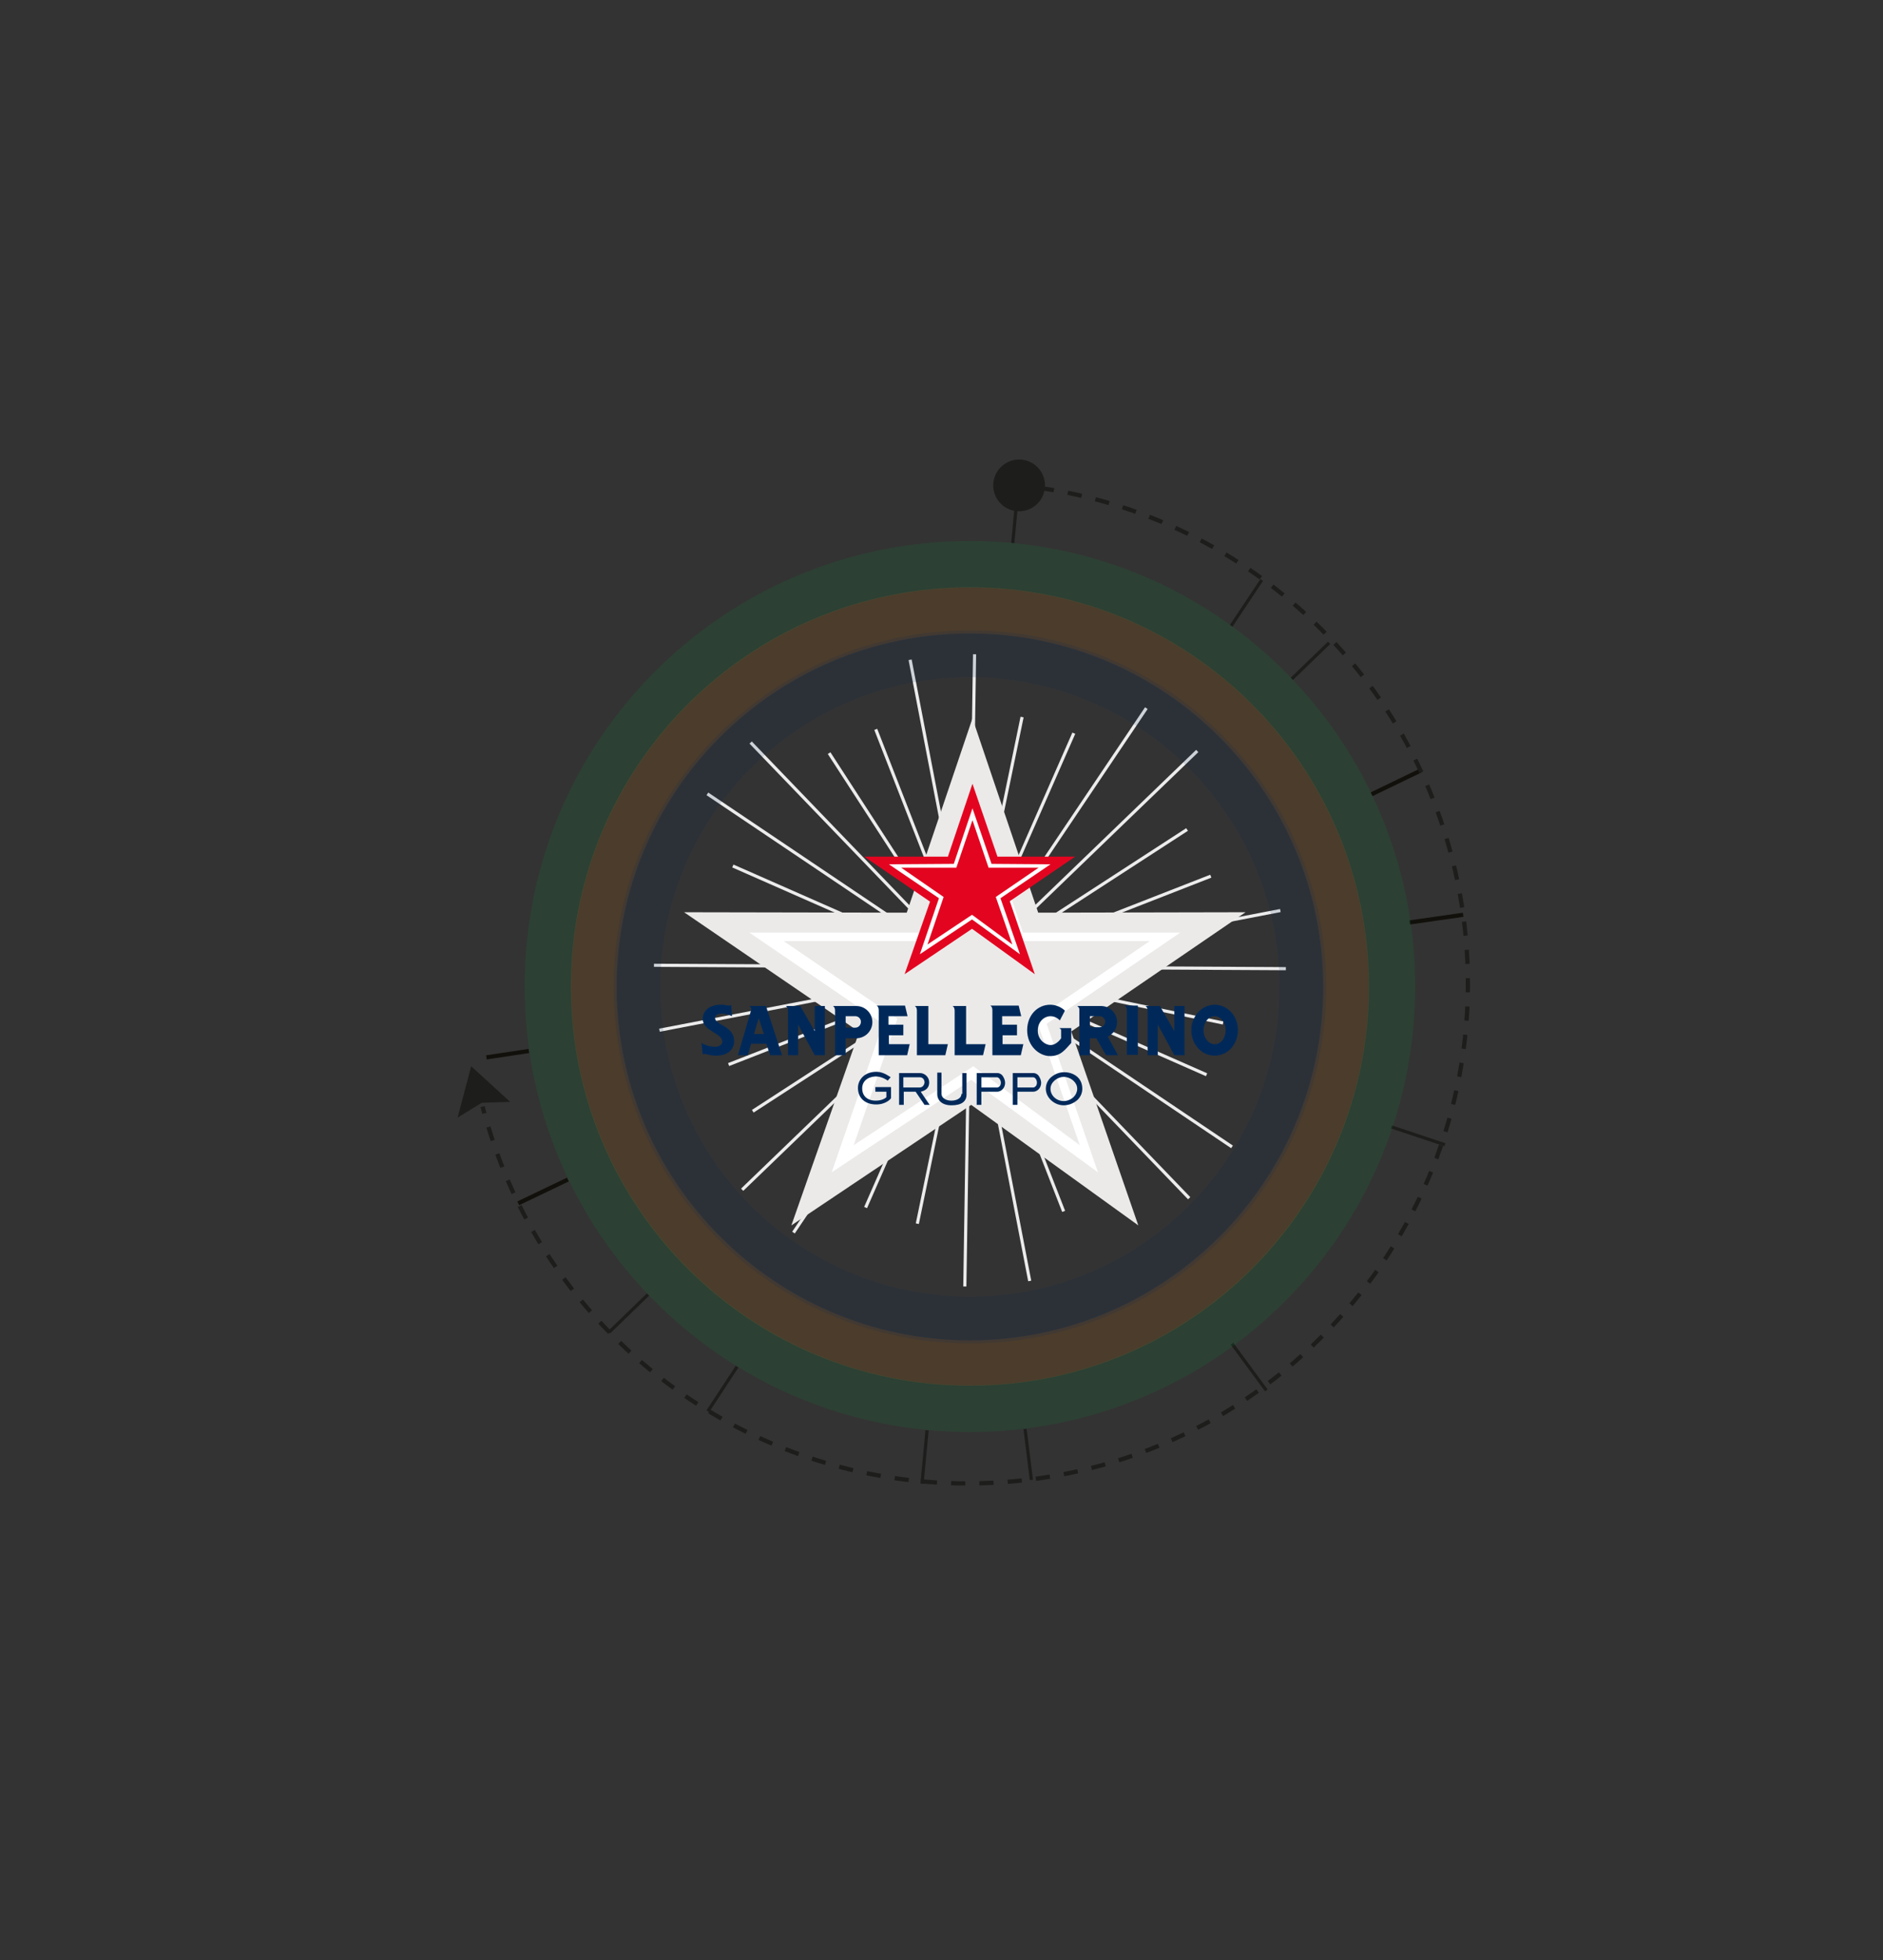 <?xml version="1.0" encoding="utf-8"?>
<!-- Generator: Adobe Illustrator 22.0.0, SVG Export Plug-In . SVG Version: 6.00 Build 0)  -->
<svg version="1.1" baseProfile="basic" id="Livello_1"
	 xmlns="http://www.w3.org/2000/svg" xmlns:xlink="http://www.w3.org/1999/xlink" x="0px" y="0px" viewBox="0 0 444 462"
	 xml:space="preserve">
<rect x="0" y="0" width="444" height="462" fill="#333333" stroke="none"/>
<style type="text/css">
	.ab0{fill:none;stroke:#1D1D1B;stroke-width:0.75;stroke-miterlimit:10;}
	.ab1{fill:none;stroke:#12100B;stroke-width:0.979;stroke-miterlimit:10;}
	.ab2{fill:none;stroke:#1D1D1B;stroke-miterlimit:10;}
	.ab3{fill:none;stroke:#1D1D1B;stroke-miterlimit:10;stroke-dasharray:3.34,3.34;}
	.ab4{fill:#1D1D1B;}
	.ab5{opacity:0.13;}
	.ab6{fill:#009C3D;}
	.ab7{fill:#EE7900;}
	.ab8{fill:none;stroke:#ECECEC;stroke-width:0.74;stroke-miterlimit:10;}
	.ab9{fill:#EBEAE9;}
	.ab10{fill:#FFFFFF;}
	.ab11{fill:#E30520;}
	.ab12{fill:#00295A;}
	.ab13{display:none;}
	.ab14{display:inline;fill:none;stroke:#1D1D1B;stroke-width:0.75;stroke-miterlimit:10;}
	.ab15{display:inline;fill:none;stroke:#12100B;stroke-width:0.979;stroke-miterlimit:10;}
	.ab16{display:inline;}
	.ab17{display:inline;fill:#1D1D1B;}
	.ab18{display:inline;fill:#00295A;}
	.ab19{fill:none;stroke:#1D1D1B;stroke-miterlimit:10;stroke-dasharray:3.331,3.331;}
	.ab20{display:inline;fill:none;stroke:#F6CB37;stroke-miterlimit:10;}
	.ab21{display:inline;fill:none;stroke:#AC9EAD;stroke-miterlimit:10;}
	.ab22{display:inline;fill:none;stroke:#82C3E3;stroke-miterlimit:10;}
	.ab23{display:inline;fill:none;stroke:#B4CC6F;stroke-miterlimit:10;}
	.ab24{display:inline;fill:none;stroke:#D9C086;stroke-miterlimit:10;}
	.ab25{fill:#E40077;}
	.ab26{display:inline;fill:#00883D;}
	.ab27{display:inline;fill-rule:evenodd;clip-rule:evenodd;fill:#EB6508;}
	.ab28{display:inline;fill:#AC9EAD;}
	.ab29{display:inline;fill:#D9C086;}
	.ab30{display:inline;fill:#82C3E3;}
	.ab31{display:inline;fill:#F6CB37;}
	.ab32{display:inline;fill:#B4CC6F;}
</style>
<g id="ruota1">
	<line class="ab0" x1="328.1" y1="265.6" x2="340.7" y2="269.8"/>
	<line class="ab0" x1="218.6" y1="337.1" x2="217.4" y2="349.7"/>
	<line class="ab0" x1="239.7" y1="118.5" x2="238.8" y2="128"/>
	<line class="ab0" x1="290.5" y1="316.7" x2="298.6" y2="327.7"/>
	<line class="ab0" x1="173.8" y1="322.1" x2="166.9" y2="332.6"/>
	<line class="ab0" x1="297.5" y1="136.7" x2="290.3" y2="147.5"/>
	<line class="ab0" x1="152.8" y1="305.1" x2="143.6" y2="314"/>
	<line class="ab0" x1="313.4" y1="151.5" x2="304.6" y2="160"/>
	<line class="ab0" x1="241.7" y1="336.8" x2="243.2" y2="348.8"/>
	<line class="ab1" x1="133.9" y1="278" x2="122.2" y2="283.6"/>
	<line class="ab1" x1="335" y1="181.6" x2="323.4" y2="187.2"/>
	<line class="ab1" x1="124.7" y1="247.7" x2="114.7" y2="249.2"/>
	<line class="ab1" x1="345" y1="215.6" x2="332.4" y2="217.4"/>
	<g>
		<path class="ab2" d="M240.3,114.4c0.6,0.1,1.1,0.1,1.7,0.2"/>
		<path class="ab3" d="M245.2,115c52.6,7.6,95.2,50.4,100.4,105.7c6.1,64.9-41.6,122.4-106.4,128.4c-57.5,5.4-109.3-31.5-124.5-85.1
			"/>
		<path class="ab2" d="M114.2,262.4c-0.1-0.5-0.3-1.1-0.4-1.6"/>
	</g>
	<circle class="ab4" cx="240.3" cy="114.4" r="6.1"/>
	<polygon class="ab4" points="113.6,259.9 107.9,263.4 111.1,251.3 120.3,259.7 	"/>
	<path class="ab0" d="M260.2,329.5"/>
	<g class="ab5">
		<path class="ab6" d="M228.7,138.5c51.9,0,94,42.2,94,94s-42.2,94-94,94s-94-42.2-94-94S176.8,138.5,228.7,138.5 M228.7,127.5
			c-58,0-105,47-105,105c0,58,47,105,105,105s105-47,105-105C333.7,174.5,286.7,127.5,228.7,127.5L228.7,127.5z"/>
	</g>
	<g class="ab5">
		<path class="ab7" d="M228.7,149.3c45.9,0,83.3,37.4,83.3,83.3c0,45.9-37.4,83.3-83.3,83.3s-83.3-37.4-83.3-83.3
			C145.4,186.6,182.7,149.3,228.7,149.3 M228.7,138.4c-52,0-94.1,42.1-94.1,94.1c0,52,42.1,94.1,94.1,94.1s94.1-42.1,94.1-94.1
			C322.8,180.6,280.7,138.4,228.7,138.4L228.7,138.4z"/>
	</g>
	<g>
		<g>
			<line class="ab8" x1="282.3" y1="177" x2="175" y2="280.4"/>
			<line class="ab8" x1="280.4" y1="282.4" x2="177" y2="175"/>
			<line class="ab8" x1="270.3" y1="166.9" x2="187.1" y2="290.5"/>
			<line class="ab8" x1="290.5" y1="270.3" x2="166.8" y2="187.1"/>
			<line class="ab8" x1="301.9" y1="214.6" x2="155.5" y2="242.8"/>
			<line class="ab8" x1="242.8" y1="301.9" x2="214.6" y2="155.5"/>
			<line class="ab8" x1="303.2" y1="228.3" x2="154.2" y2="227.5"/>
			<line class="ab8" x1="227.5" y1="303.2" x2="229.8" y2="154.2"/>
			<line class="ab8" x1="279.9" y1="195.5" x2="177.5" y2="261.9"/>
			<line class="ab8" x1="261.9" y1="279.9" x2="195.5" y2="177.5"/>
			<line class="ab8" x1="288.4" y1="241.1" x2="168.9" y2="216.3"/>
			<line class="ab8" x1="216.3" y1="288.4" x2="241" y2="169"/>
			<line class="ab8" x1="284.5" y1="253.3" x2="172.8" y2="204.1"/>
			<line class="ab8" x1="204.1" y1="284.6" x2="253.2" y2="172.8"/>
			<line class="ab8" x1="285.5" y1="206.5" x2="171.8" y2="250.9"/>
			<line class="ab8" x1="250.8" y1="285.5" x2="206.5" y2="171.9"/>
		</g>
		<g>
			<polygon class="ab9" points="229.3,169.3 244.8,215.1 293.7,215 252.6,243.1 268.4,288.8 229,260.4 186.6,288.8 202.6,243.2
				161.3,215 213.8,215.1 			"/>
			<polygon class="ab10" points="229.3,184.6 241.2,219.8 278.3,219.8 246.8,241.3 258.9,276.3 229,254.5 196.1,276.3 208.2,241.3
				176.7,219.8 217.4,219.8 			"/>
			<polygon class="ab9" points="229.7,191.9 239.8,221.8 271.1,221.8 244.3,240.1 254.6,269.9 229.5,251.3 201.3,269.9 211.6,240.1
				184.8,221.8 219.6,221.8 			"/>
		</g>
	</g>
	<g>
		<g>
			<polygon class="ab11" points="229.3,184.7 235.2,201.9 253.5,201.9 238.1,212.4 244,229.6 229.2,218.9 213.3,229.6 219.3,212.5
				203.8,201.9 223.5,201.9 			"/>
			<polygon class="ab10" points="229.3,190.5 233.8,203.6 247.7,203.7 235.9,211.7 240.5,224.9 229.2,216.7 216.9,224.9
				221.4,211.7 209.6,203.7 224.9,203.6 			"/>
			<polygon class="ab11" points="229.3,193.3 233.1,204.5 244.9,204.5 234.8,211.4 238.7,222.6 229.2,215.6 218.7,222.6
				222.5,211.4 212.5,204.5 225.5,204.5 			"/>
		</g>
		<g>
			<g>
				<path class="ab12" d="M219.1,255.1c0-1.2-1-2.2-2.2-2.2H212v7.5h1.1v-3.1h2.8l2.1,3.1h1.2l-2.1-3.1
					C218.4,257,219.1,256.3,219.1,255.1z M217.6,256c-0.2,0.2-0.5,0.3-0.8,0.3H213v-2.4h3.9c0.8,0,1.1,0.7,1.1,1.2v0
					C218,255.4,217.8,255.8,217.6,256z"/>
				<path class="ab12" d="M226.7,257.8c0,1.1-1.2,1.6-2.4,1.6c-1.2,0-2.3-0.6-2.3-1.6v-5h-1v5.1c0,0.6,0.2,1.2,0.7,1.7
					c0.6,0.6,1.5,0.9,2.6,0.9c0,0,0,0,0.1,0c2.3,0,3.5-0.9,3.5-2.5v-5.1h-1V257.8z"/>
				<path class="ab12" d="M235.2,252.9h-4.9v7.5h1.1v-3.1h3.7c1,0,1.9-0.9,1.9-2.1v0c0-0.6-0.3-1.3-0.7-1.8
					C236,253.1,235.6,252.9,235.2,252.9z M236,255.2L236,255.2c0,0.3-0.1,0.7-0.4,0.9c-0.1,0.1-0.3,0.2-0.4,0.2h-3.8v-2.4h3.7
					C235.5,253.9,236,254.5,236,255.2z"/>
				<path class="ab12" d="M243.7,252.9h-4.9v7.5h1.1v-3.1h3.7c1,0,1.9-0.9,1.9-2.1c0-0.6-0.3-1.3-0.7-1.8
					C244.5,253.1,244.1,252.9,243.7,252.9z M244.5,255.2L244.5,255.2c0,0.3-0.1,0.7-0.4,0.9c-0.1,0.1-0.3,0.2-0.4,0.2h-3.8v-2.4h3.7
					C244.1,253.9,244.5,254.5,244.5,255.2z"/>
				<path class="ab12" d="M250.8,260.5c1.3,0,2.4-0.5,3.3-1.3c0.7-0.7,1.1-1.6,1.1-2.6c0-2.7-2.2-3.9-4.3-3.9
					c-1.2,0-2.3,0.5-3.2,1.3c-0.7,0.7-1.1,1.6-1.1,2.6C246.6,258.7,248.6,260.5,250.8,260.5z M247.7,256.6c0-1.6,1.7-2.8,3.1-2.8
					c0,0,0,0,0,0c0.9,0,1.8,0.4,2.4,1c0.5,0.5,0.8,1.1,0.8,1.8c0,0.7-0.3,1.4-0.8,1.9c-0.6,0.6-1.5,1-2.4,1c0,0,0,0,0,0
					C249.1,259.5,247.7,258.2,247.7,256.6z"/>
				<path class="ab12" d="M206.4,257.3h2.6v1.3c-0.2,0.2-1,0.8-2.5,0.8c-2,0-3.2-1.1-3.2-2.9c0-1.6,1.2-2.7,3.1-2.8c0,0,0.1,0,0.1,0
					c1.5,0,2.7,0.9,2.7,0.9l0.1,0.1l0.7-0.8l-0.1-0.1c-1.2-0.8-2.2-1.2-3.3-1.2c-1.2,0-2.4,0.4-3.2,1.2c-0.7,0.7-1.1,1.6-1.1,2.6
					c0,2.4,1.7,3.9,4.3,3.9c2.4,0,3.5-1.4,3.5-1.5l0,0v-2.6h-3.7V257.3z"/>
			</g>
			<g>
				<path class="ab12" d="M168.6,239.9c0-0.4,0.3-1,1.6-1c1.3,0,2.4,0.6,2.4,0.6l-0.2-2.7c-0.2,0.2-0.4,0.2-0.6,0.2
					c-0.5-0.1-1.1-0.2-1.9-0.2c-2.9,0-4.2,1.7-4.2,3.3c0,3,4.6,3.3,4.6,5.4c0,0.8-0.8,1.2-1.7,1.2c-1.9,0-3.2-0.9-3.2-0.9l0.3,2.7
					c0.2-0.1,0.5-0.1,0.7-0.1c0.6,0.2,1.5,0.4,2.5,0.4c2.7,0,4.2-1.5,4.2-3.3C173.2,241.7,168.6,241.7,168.6,239.9z"/>
				<path class="ab12" d="M265.7,238.1l0,10.5h2.6v-11.6h-3.1C265.2,237.1,265.7,237.3,265.7,238.1z"/>
				<path class="ab12" d="M263.4,240.9c0-2.1-1.7-3.8-3.8-3.8H254c0,0,0.5,0.3,0.5,0.8v10.8h2.5l0-4h1.5l2.3,4h2.8l-2.4-4.4
					C262.5,243.7,263.4,242.4,263.4,240.9z M257,239.5h2.3c0.7,0,1.3,0.6,1.3,1.3c0,0.7-0.6,1.3-1.3,1.3H257V239.5z"/>
				<path class="ab12" d="M250.2,242.8c0,0.3,0,1.9,0,1.9s-1,1.6-2.5,1.6c-1.2,0-3-1.2-3-3.4c0-2.2,1.6-3.4,3-3.4c1.4,0,2.2,1,2.2,1
					l1.2-2.3c0,0-1.3-1.4-3.5-1.4c-2.9,0-5.4,2.4-5.4,6c0,3.7,2.8,6.1,5.4,6.1s3.6-1.6,5-3.1l0-3.5h-2.9
					C249.8,242.3,250.2,242.5,250.2,242.8z"/>
				<path class="ab12" d="M286.4,236.8c-3,0-5.5,2.7-5.5,6c0,3.3,2.4,6,5.5,6s5.5-2.7,5.5-6C291.9,239.5,289.5,236.8,286.4,236.8z
					 M286.4,246.1c-1.4,0-2.6-1.4-2.6-3.3s1.2-3.3,2.6-3.3s2.6,1.4,2.6,3.3S287.9,246.1,286.4,246.1z"/>
				<path class="ab12" d="M277,243.2l-3.5-6.1h-3.4c0,0,0.5,0.2,0.5,1.1l0,10.5h2.4v-7.2l3.9,7.2l2.4,0v-11.6l-2.4,0V243.2z"/>
				<path class="ab12" d="M236.3,244h3.5v-2.5h-3.5v-2l4.5,0l-0.6-2.5l-6.7,0c0,0,0.5,0.2,0.5,1.1l0,10.6h6.7l0.6-2.6l-4.9,0V244z"
					/>
				<path class="ab12" d="M192.2,243.2l-3.5-6.1h-3.4c0,0,0.5,0.2,0.5,1.1l0,10.5h2.4v-7.2l3.9,7.2l2.4,0v-11.6l-2.4,0V243.2z"/>
				<path class="ab12" d="M227.7,237.1h-3.1c0,0,0.5,0.2,0.5,1.1v10.5h6.7l0.6-2.6l-4.6,0V237.1z"/>
				<path class="ab12" d="M176.7,237.1c0,0,0.6,0.3,0.4,1l-3.1,10.6h2.3l0.8-2.7h3.6l0.9,2.7h2.8l-3.8-11.6H176.7z M177.8,243.7
					l1.1-3.7l1.2,3.7H177.8z"/>
				<path class="ab12" d="M201.9,237.1h-5.5c0,0,0.5,0.2,0.5,1.1v10.5h2.5l0-4h2.5c2.1,0,3.8-1.7,3.8-3.8
					C205.7,238.8,204,237.1,201.9,237.1z M201.7,242.2h-2.3v-2.7h2.3c0.7,0,1.3,0.6,1.3,1.3C203,241.6,202.4,242.2,201.7,242.2z"/>
				<path class="ab12" d="M218.8,237.1h-3.1c0,0,0.5,0.2,0.5,1.1v10.5h6.7l0.6-2.6l-4.6,0V237.1z"/>
				<path class="ab12" d="M209.5,244h3.5v-2.5h-3.5v-2l4.5,0l-0.6-2.5l-6.7,0c0,0,0.5,0.2,0.5,1.1l0,10.6h6.7l0.6-2.6l-4.9,0V244z"
					/>
			</g>
		</g>
	</g>
	<g class="ab5">
		<path class="ab12" d="M228.7,159.6c40.2,0,73,32.7,73,73s-32.7,73-73,73s-73-32.7-73-73S188.4,159.6,228.7,159.6 M228.7,148.6
			c-46.4,0-84,37.6-84,84s37.6,84,84,84c46.4,0,84-37.6,84-84S275.1,148.6,228.7,148.6L228.7,148.6z"/>
	</g>
</g>
</svg>
